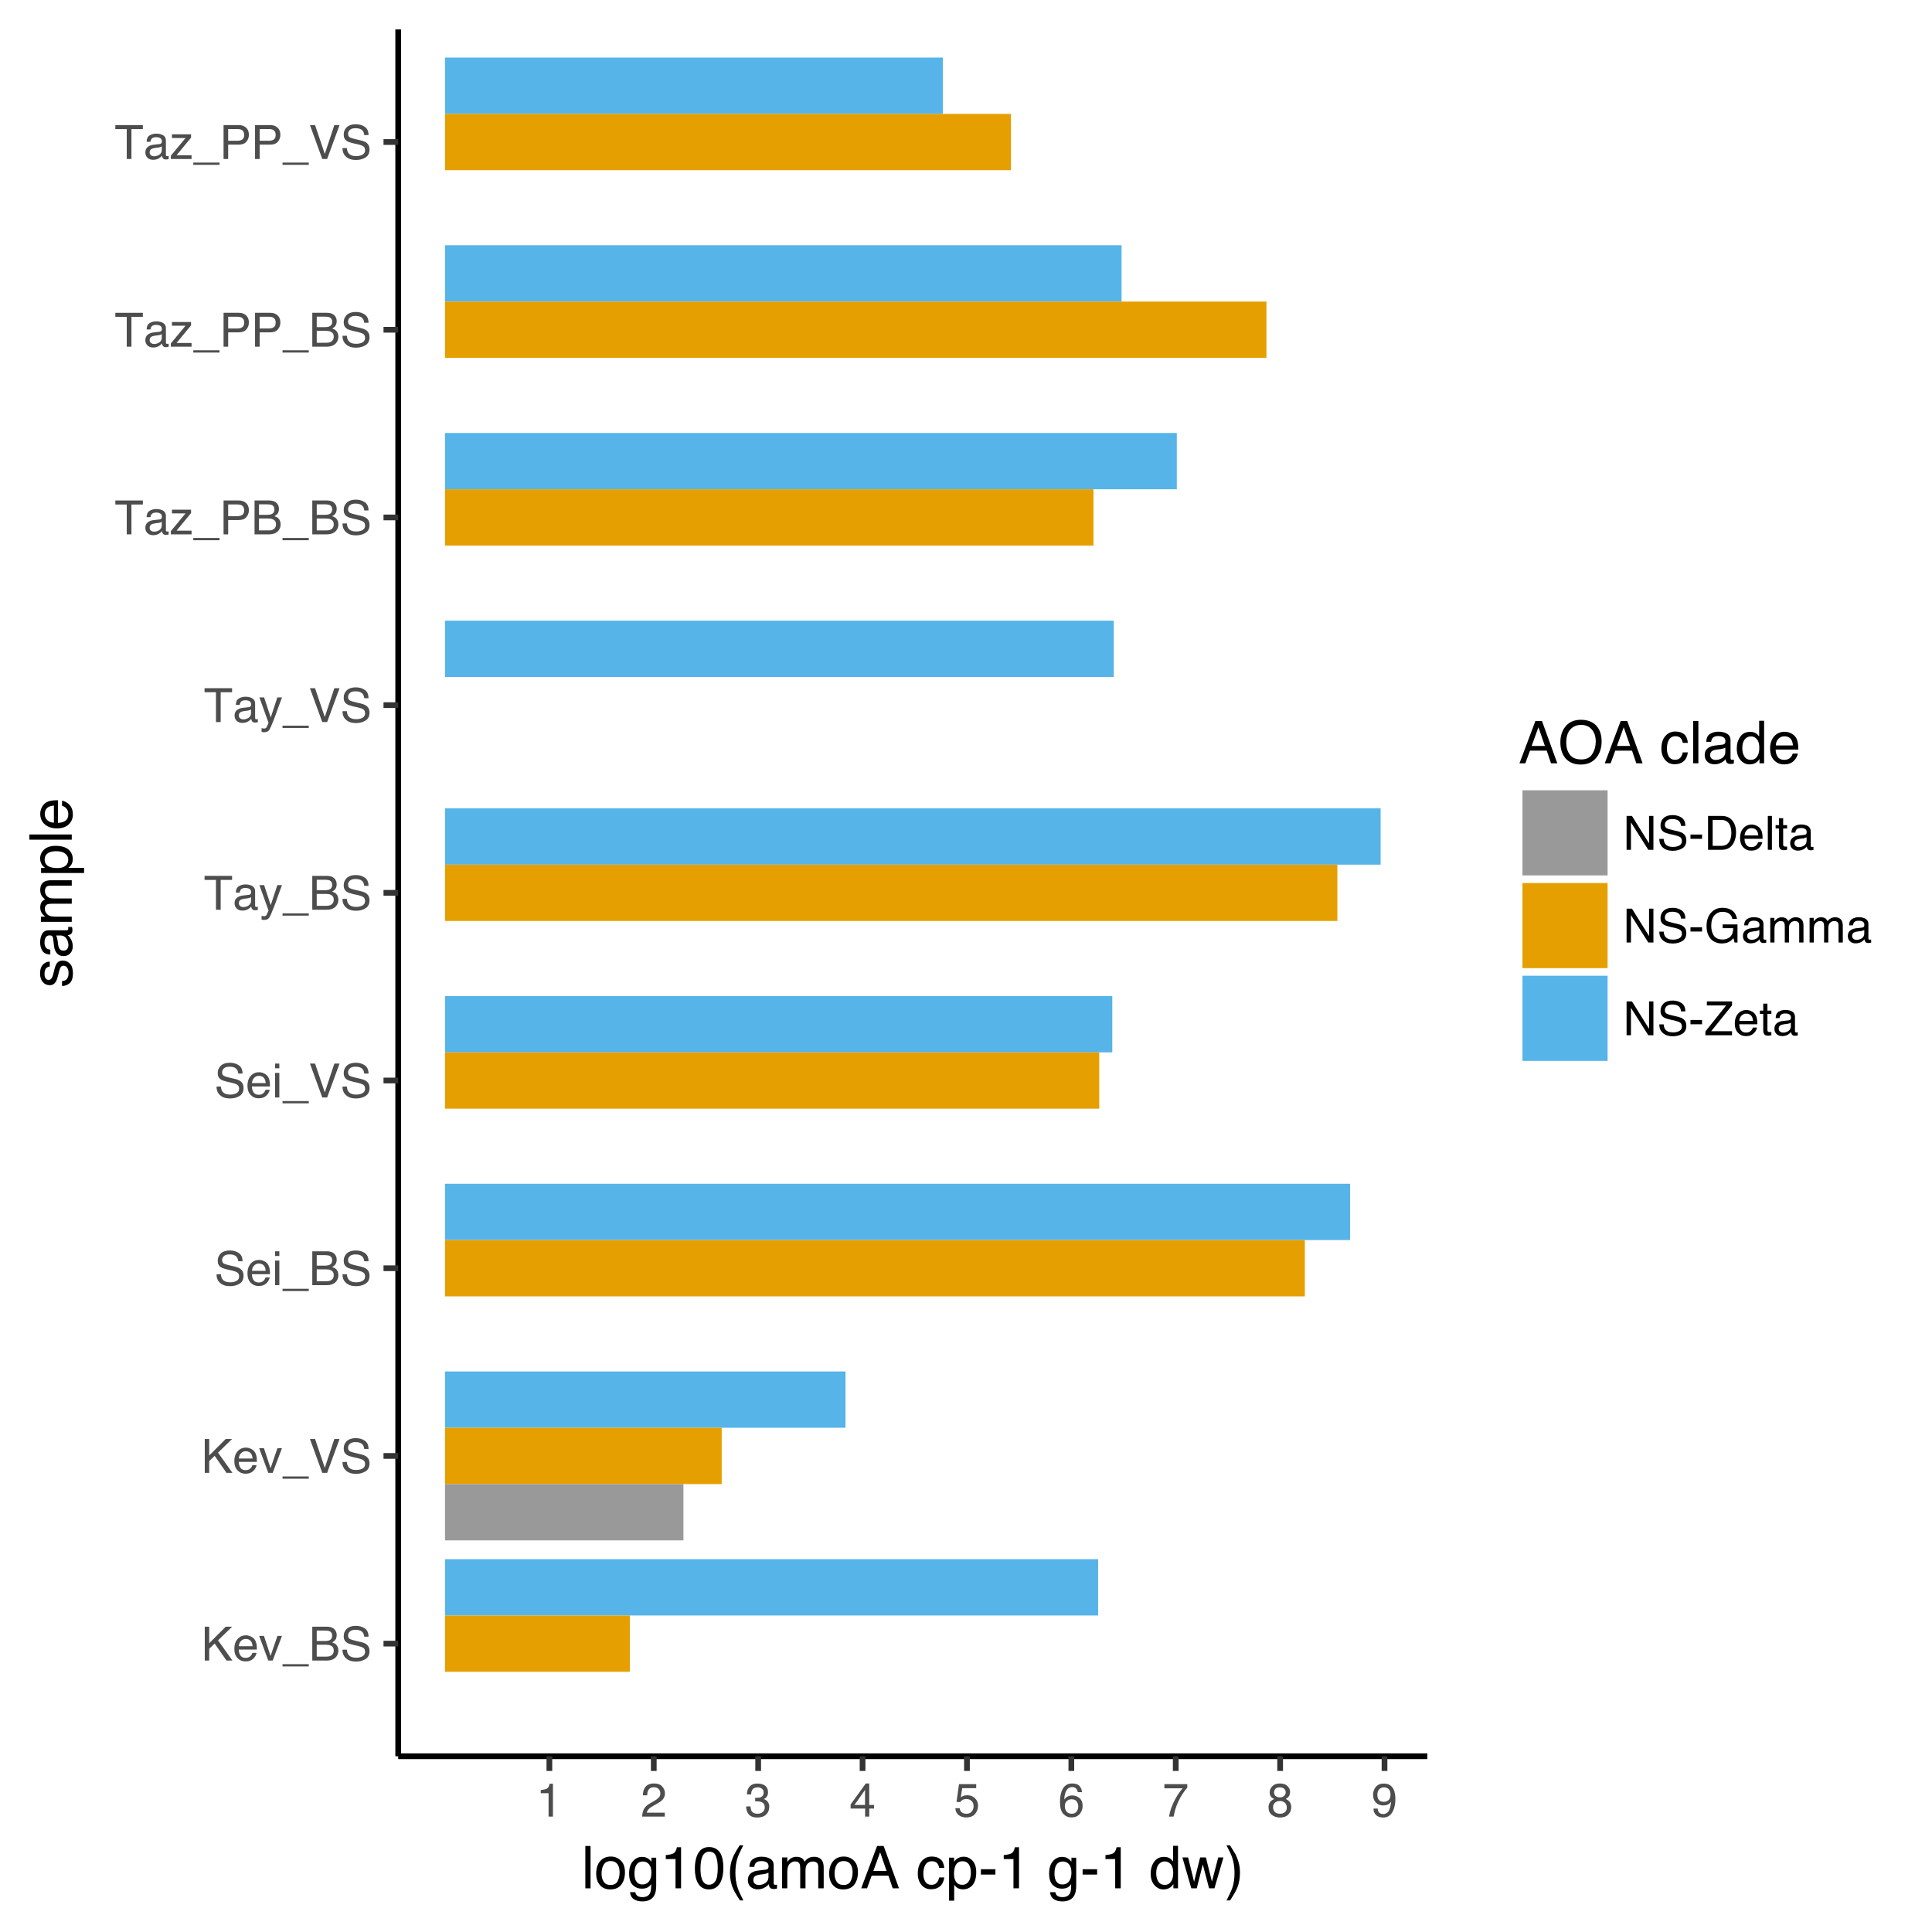 <?xml version="1.0" encoding="UTF-8"?>
<svg xmlns="http://www.w3.org/2000/svg" xmlns:xlink="http://www.w3.org/1999/xlink" width="360pt" height="360pt" viewBox="0 0 360 360" version="1.1">
<defs>
<g>
<symbol overflow="visible" id="glyph0-0">
<path style="stroke:none;" d="M 0.281 0 L 0.281 -6.312 L 5.297 -6.312 L 5.297 0 Z M 4.5 -0.797 L 4.5 -5.516 L 1.078 -5.516 L 1.078 -0.797 Z M 4.5 -0.797 "/>
</symbol>
<symbol overflow="visible" id="glyph0-1">
<path style="stroke:none;" d="M 0.672 -6.312 L 1.5 -6.312 L 1.5 -3.234 L 4.578 -6.312 L 5.766 -6.312 L 3.141 -3.766 L 5.828 0 L 4.719 0 L 2.516 -3.172 L 1.5 -2.203 L 1.5 0 L 0.672 0 Z M 0.672 -6.312 "/>
</symbol>
<symbol overflow="visible" id="glyph0-2">
<path style="stroke:none;" d="M 2.484 -4.703 C 2.805 -4.703 3.117 -4.625 3.422 -4.469 C 3.734 -4.32 3.969 -4.125 4.125 -3.875 C 4.281 -3.645 4.383 -3.375 4.438 -3.062 C 4.488 -2.852 4.516 -2.516 4.516 -2.047 L 1.141 -2.047 C 1.148 -1.586 1.258 -1.211 1.469 -0.922 C 1.676 -0.641 1.992 -0.5 2.422 -0.5 C 2.828 -0.5 3.148 -0.633 3.391 -0.906 C 3.523 -1.062 3.625 -1.238 3.688 -1.438 L 4.453 -1.438 C 4.43 -1.27 4.363 -1.082 4.25 -0.875 C 4.133 -0.664 4.004 -0.5 3.859 -0.375 C 3.629 -0.145 3.344 0.008 3 0.094 C 2.812 0.133 2.598 0.156 2.359 0.156 C 1.785 0.156 1.301 -0.051 0.906 -0.469 C 0.508 -0.883 0.312 -1.469 0.312 -2.219 C 0.312 -2.945 0.508 -3.539 0.906 -4 C 1.312 -4.469 1.836 -4.703 2.484 -4.703 Z M 3.719 -2.672 C 3.688 -3.004 3.613 -3.27 3.5 -3.469 C 3.281 -3.844 2.926 -4.031 2.438 -4.031 C 2.082 -4.031 1.785 -3.898 1.547 -3.641 C 1.305 -3.391 1.176 -3.066 1.156 -2.672 Z M 2.406 -4.719 Z M 2.406 -4.719 "/>
</symbol>
<symbol overflow="visible" id="glyph0-3">
<path style="stroke:none;" d="M 0.938 -4.594 L 2.172 -0.859 L 3.453 -4.594 L 4.297 -4.594 L 2.562 0 L 1.75 0 L 0.047 -4.594 Z M 0.938 -4.594 "/>
</symbol>
<symbol overflow="visible" id="glyph0-4">
<path style="stroke:none;" d="M 0 1.094 L 0 0.672 L 4.891 0.672 L 4.891 1.094 Z M 0 1.094 "/>
</symbol>
<symbol overflow="visible" id="glyph0-5">
<path style="stroke:none;" d="M 3.047 -3.641 C 3.398 -3.641 3.68 -3.691 3.891 -3.797 C 4.203 -3.953 4.359 -4.234 4.359 -4.641 C 4.359 -5.055 4.191 -5.336 3.859 -5.484 C 3.66 -5.555 3.379 -5.594 3.016 -5.594 L 1.484 -5.594 L 1.484 -3.641 Z M 3.328 -0.734 C 3.848 -0.734 4.223 -0.883 4.453 -1.188 C 4.586 -1.375 4.656 -1.602 4.656 -1.875 C 4.656 -2.332 4.453 -2.645 4.047 -2.812 C 3.828 -2.906 3.539 -2.953 3.188 -2.953 L 1.484 -2.953 L 1.484 -0.734 Z M 0.656 -6.312 L 3.359 -6.312 C 4.098 -6.312 4.625 -6.086 4.938 -5.641 C 5.113 -5.379 5.203 -5.082 5.203 -4.75 C 5.203 -4.352 5.094 -4.023 4.875 -3.766 C 4.75 -3.629 4.578 -3.504 4.359 -3.391 C 4.68 -3.273 4.926 -3.141 5.094 -2.984 C 5.375 -2.703 5.516 -2.32 5.516 -1.844 C 5.516 -1.438 5.391 -1.066 5.141 -0.734 C 4.754 -0.242 4.145 0 3.312 0 L 0.656 0 Z M 0.656 -6.312 "/>
</symbol>
<symbol overflow="visible" id="glyph0-6">
<path style="stroke:none;" d="M 1.234 -2.031 C 1.254 -1.676 1.336 -1.383 1.484 -1.156 C 1.766 -0.738 2.266 -0.531 2.984 -0.531 C 3.305 -0.531 3.598 -0.578 3.859 -0.672 C 4.367 -0.848 4.625 -1.164 4.625 -1.625 C 4.625 -1.969 4.516 -2.211 4.297 -2.359 C 4.078 -2.504 3.738 -2.629 3.281 -2.734 L 2.422 -2.922 C 1.859 -3.055 1.461 -3.195 1.234 -3.344 C 0.836 -3.602 0.641 -4 0.641 -4.531 C 0.641 -5.094 0.832 -5.555 1.219 -5.922 C 1.613 -6.285 2.172 -6.469 2.891 -6.469 C 3.555 -6.469 4.117 -6.305 4.578 -5.984 C 5.035 -5.672 5.266 -5.16 5.266 -4.453 L 4.469 -4.453 C 4.426 -4.797 4.332 -5.055 4.188 -5.234 C 3.926 -5.566 3.484 -5.734 2.859 -5.734 C 2.359 -5.734 2 -5.625 1.781 -5.406 C 1.562 -5.195 1.453 -4.953 1.453 -4.672 C 1.453 -4.359 1.578 -4.133 1.828 -4 C 2.004 -3.906 2.391 -3.789 2.984 -3.656 L 3.859 -3.453 C 4.285 -3.348 4.617 -3.211 4.859 -3.047 C 5.254 -2.754 5.453 -2.328 5.453 -1.766 C 5.453 -1.066 5.195 -0.566 4.688 -0.266 C 4.188 0.035 3.598 0.188 2.922 0.188 C 2.141 0.188 1.523 -0.016 1.078 -0.422 C 0.629 -0.816 0.41 -1.352 0.422 -2.031 Z M 2.953 -6.484 Z M 2.953 -6.484 "/>
</symbol>
<symbol overflow="visible" id="glyph0-7">
<path style="stroke:none;" d="M 1.172 -6.312 L 2.984 -0.938 L 4.766 -6.312 L 5.734 -6.312 L 3.422 0 L 2.516 0 L 0.219 -6.312 Z M 1.172 -6.312 "/>
</symbol>
<symbol overflow="visible" id="glyph0-8">
<path style="stroke:none;" d="M 0.562 -4.578 L 1.359 -4.578 L 1.359 0 L 0.562 0 Z M 0.562 -6.312 L 1.359 -6.312 L 1.359 -5.438 L 0.562 -5.438 Z M 0.562 -6.312 "/>
</symbol>
<symbol overflow="visible" id="glyph0-9">
<path style="stroke:none;" d="M 5.266 -6.312 L 5.266 -5.562 L 3.141 -5.562 L 3.141 0 L 2.266 0 L 2.266 -5.562 L 0.141 -5.562 L 0.141 -6.312 Z M 5.266 -6.312 "/>
</symbol>
<symbol overflow="visible" id="glyph0-10">
<path style="stroke:none;" d="M 1.156 -1.219 C 1.156 -1 1.238 -0.82 1.406 -0.688 C 1.57 -0.562 1.766 -0.5 1.984 -0.5 C 2.254 -0.5 2.52 -0.562 2.781 -0.688 C 3.207 -0.895 3.422 -1.238 3.422 -1.719 L 3.422 -2.344 C 3.328 -2.281 3.203 -2.227 3.047 -2.188 C 2.898 -2.145 2.754 -2.117 2.609 -2.109 L 2.141 -2.047 C 1.867 -2.004 1.66 -1.945 1.516 -1.875 C 1.273 -1.738 1.156 -1.52 1.156 -1.219 Z M 3.031 -2.781 C 3.207 -2.812 3.328 -2.891 3.391 -3.016 C 3.422 -3.078 3.438 -3.176 3.438 -3.312 C 3.438 -3.57 3.344 -3.758 3.156 -3.875 C 2.969 -4 2.703 -4.062 2.359 -4.062 C 1.953 -4.062 1.664 -3.953 1.5 -3.734 C 1.406 -3.609 1.344 -3.43 1.312 -3.203 L 0.594 -3.203 C 0.602 -3.766 0.785 -4.156 1.141 -4.375 C 1.492 -4.602 1.906 -4.719 2.375 -4.719 C 2.914 -4.719 3.352 -4.613 3.688 -4.406 C 4.02 -4.195 4.188 -3.875 4.188 -3.438 L 4.188 -0.797 C 4.188 -0.711 4.203 -0.645 4.234 -0.594 C 4.273 -0.551 4.348 -0.531 4.453 -0.531 C 4.484 -0.531 4.52 -0.531 4.562 -0.531 C 4.602 -0.531 4.648 -0.535 4.703 -0.547 L 4.703 0.016 C 4.578 0.055 4.484 0.078 4.422 0.078 C 4.359 0.086 4.273 0.094 4.172 0.094 C 3.898 0.094 3.707 0 3.594 -0.188 C 3.531 -0.281 3.484 -0.422 3.453 -0.609 C 3.297 -0.398 3.07 -0.219 2.781 -0.062 C 2.488 0.082 2.16 0.156 1.797 0.156 C 1.367 0.156 1.02 0.023 0.75 -0.234 C 0.488 -0.492 0.359 -0.816 0.359 -1.203 C 0.359 -1.629 0.488 -1.957 0.75 -2.188 C 1.02 -2.426 1.367 -2.578 1.797 -2.641 Z M 2.391 -4.719 Z M 2.391 -4.719 "/>
</symbol>
<symbol overflow="visible" id="glyph0-11">
<path style="stroke:none;" d="M 3.438 -4.594 L 4.297 -4.594 C 4.18 -4.301 3.938 -3.629 3.562 -2.578 C 3.289 -1.785 3.055 -1.145 2.859 -0.656 C 2.41 0.52 2.094 1.238 1.906 1.5 C 1.727 1.758 1.414 1.891 0.969 1.891 C 0.863 1.891 0.781 1.883 0.719 1.875 C 0.664 1.863 0.594 1.848 0.5 1.828 L 0.5 1.125 C 0.633 1.156 0.734 1.176 0.797 1.188 C 0.859 1.195 0.91 1.203 0.953 1.203 C 1.098 1.203 1.203 1.176 1.266 1.125 C 1.336 1.082 1.395 1.023 1.438 0.953 C 1.457 0.93 1.508 0.812 1.594 0.594 C 1.688 0.383 1.754 0.234 1.797 0.141 L 0.094 -4.594 L 0.969 -4.594 L 2.203 -0.859 Z M 2.188 -4.719 Z M 2.188 -4.719 "/>
</symbol>
<symbol overflow="visible" id="glyph0-12">
<path style="stroke:none;" d="M 0.219 -0.609 L 2.953 -3.906 L 0.422 -3.906 L 0.422 -4.594 L 3.984 -4.594 L 3.984 -3.969 L 1.281 -0.688 L 4.078 -0.688 L 4.078 0 L 0.219 0 Z M 2.219 -4.719 Z M 2.219 -4.719 "/>
</symbol>
<symbol overflow="visible" id="glyph0-13">
<path style="stroke:none;" d="M 0.75 -6.312 L 3.594 -6.312 C 4.156 -6.312 4.609 -6.148 4.953 -5.828 C 5.297 -5.516 5.469 -5.07 5.469 -4.5 C 5.469 -4.008 5.312 -3.582 5 -3.219 C 4.695 -2.852 4.227 -2.672 3.594 -2.672 L 1.609 -2.672 L 1.609 0 L 0.75 0 Z M 4.594 -4.5 C 4.594 -4.957 4.422 -5.27 4.078 -5.438 C 3.891 -5.531 3.633 -5.578 3.312 -5.578 L 1.609 -5.578 L 1.609 -3.391 L 3.312 -3.391 C 3.695 -3.391 4.004 -3.469 4.234 -3.625 C 4.473 -3.789 4.594 -4.082 4.594 -4.5 Z M 4.594 -4.5 "/>
</symbol>
<symbol overflow="visible" id="glyph0-14">
<path style="stroke:none;" d="M 0.844 -4.359 L 0.844 -4.953 C 1.395 -5.004 1.781 -5.094 2 -5.219 C 2.227 -5.344 2.395 -5.645 2.5 -6.125 L 3.109 -6.125 L 3.109 0 L 2.297 0 L 2.297 -4.359 Z M 0.844 -4.359 "/>
</symbol>
<symbol overflow="visible" id="glyph0-15">
<path style="stroke:none;" d="M 0.281 0 C 0.301 -0.531 0.406 -0.988 0.594 -1.375 C 0.789 -1.77 1.164 -2.129 1.719 -2.453 L 2.547 -2.922 C 2.91 -3.141 3.164 -3.328 3.312 -3.484 C 3.551 -3.711 3.672 -3.984 3.672 -4.297 C 3.672 -4.648 3.562 -4.93 3.344 -5.141 C 3.133 -5.359 2.848 -5.469 2.484 -5.469 C 1.961 -5.469 1.598 -5.266 1.391 -4.859 C 1.285 -4.648 1.227 -4.352 1.219 -3.969 L 0.422 -3.969 C 0.43 -4.5 0.531 -4.938 0.719 -5.281 C 1.051 -5.875 1.645 -6.172 2.5 -6.172 C 3.195 -6.172 3.707 -5.977 4.031 -5.594 C 4.363 -5.219 4.531 -4.797 4.531 -4.328 C 4.531 -3.836 4.352 -3.414 4 -3.062 C 3.801 -2.863 3.441 -2.617 2.922 -2.328 L 2.344 -2 C 2.062 -1.844 1.836 -1.695 1.672 -1.562 C 1.391 -1.312 1.211 -1.035 1.141 -0.734 L 4.5 -0.734 L 4.5 0 Z M 0.281 0 "/>
</symbol>
<symbol overflow="visible" id="glyph0-16">
<path style="stroke:none;" d="M 2.281 0.172 C 1.551 0.172 1.02 -0.023 0.688 -0.422 C 0.363 -0.828 0.203 -1.316 0.203 -1.891 L 1.016 -1.891 C 1.047 -1.492 1.117 -1.203 1.234 -1.016 C 1.441 -0.691 1.805 -0.531 2.328 -0.531 C 2.734 -0.531 3.055 -0.641 3.297 -0.859 C 3.547 -1.078 3.672 -1.359 3.672 -1.703 C 3.672 -2.129 3.539 -2.426 3.281 -2.594 C 3.031 -2.758 2.672 -2.844 2.203 -2.844 C 2.148 -2.844 2.098 -2.844 2.047 -2.844 C 1.992 -2.844 1.941 -2.844 1.891 -2.844 L 1.891 -3.516 C 1.973 -3.516 2.039 -3.508 2.094 -3.5 C 2.145 -3.5 2.203 -3.5 2.266 -3.5 C 2.555 -3.5 2.797 -3.547 2.984 -3.641 C 3.305 -3.797 3.469 -4.082 3.469 -4.5 C 3.469 -4.801 3.359 -5.035 3.141 -5.203 C 2.922 -5.367 2.672 -5.453 2.391 -5.453 C 1.867 -5.453 1.508 -5.281 1.312 -4.938 C 1.207 -4.75 1.145 -4.477 1.125 -4.125 L 0.359 -4.125 C 0.359 -4.582 0.453 -4.973 0.641 -5.297 C 0.953 -5.867 1.504 -6.156 2.297 -6.156 C 2.93 -6.156 3.422 -6.016 3.766 -5.734 C 4.109 -5.461 4.281 -5.062 4.281 -4.531 C 4.281 -4.145 4.176 -3.836 3.969 -3.609 C 3.844 -3.461 3.68 -3.348 3.484 -3.266 C 3.805 -3.172 4.055 -3 4.234 -2.75 C 4.422 -2.5 4.516 -2.191 4.516 -1.828 C 4.516 -1.234 4.316 -0.75 3.922 -0.375 C 3.535 -0.008 2.988 0.172 2.281 0.172 Z M 2.281 0.172 "/>
</symbol>
<symbol overflow="visible" id="glyph0-17">
<path style="stroke:none;" d="M 2.906 -2.172 L 2.906 -4.969 L 0.938 -2.172 Z M 2.922 0 L 2.922 -1.5 L 0.219 -1.5 L 0.219 -2.266 L 3.047 -6.172 L 3.688 -6.172 L 3.688 -2.172 L 4.594 -2.172 L 4.594 -1.5 L 3.688 -1.5 L 3.688 0 Z M 2.922 0 "/>
</symbol>
<symbol overflow="visible" id="glyph0-18">
<path style="stroke:none;" d="M 1.094 -1.562 C 1.133 -1.125 1.336 -0.82 1.703 -0.656 C 1.879 -0.57 2.094 -0.531 2.344 -0.531 C 2.801 -0.531 3.141 -0.676 3.359 -0.969 C 3.578 -1.258 3.688 -1.582 3.688 -1.938 C 3.688 -2.363 3.555 -2.691 3.297 -2.922 C 3.035 -3.16 2.719 -3.281 2.344 -3.281 C 2.082 -3.281 1.852 -3.227 1.656 -3.125 C 1.469 -3.02 1.305 -2.879 1.172 -2.703 L 0.5 -2.734 L 0.969 -6.047 L 4.172 -6.047 L 4.172 -5.297 L 1.562 -5.297 L 1.297 -3.594 C 1.43 -3.695 1.566 -3.773 1.703 -3.828 C 1.93 -3.93 2.195 -3.984 2.5 -3.984 C 3.062 -3.984 3.535 -3.801 3.922 -3.438 C 4.316 -3.07 4.516 -2.609 4.516 -2.047 C 4.516 -1.461 4.332 -0.945 3.969 -0.5 C 3.613 -0.062 3.047 0.156 2.266 0.156 C 1.754 0.156 1.305 0.016 0.922 -0.266 C 0.547 -0.547 0.332 -0.977 0.281 -1.562 Z M 1.094 -1.562 "/>
</symbol>
<symbol overflow="visible" id="glyph0-19">
<path style="stroke:none;" d="M 2.578 -6.172 C 3.266 -6.172 3.742 -5.992 4.016 -5.641 C 4.285 -5.285 4.422 -4.922 4.422 -4.547 L 3.656 -4.547 C 3.602 -4.785 3.531 -4.973 3.438 -5.109 C 3.25 -5.367 2.961 -5.5 2.578 -5.5 C 2.148 -5.5 1.805 -5.297 1.547 -4.891 C 1.297 -4.492 1.156 -3.926 1.125 -3.188 C 1.301 -3.445 1.523 -3.641 1.797 -3.766 C 2.047 -3.879 2.32 -3.938 2.625 -3.938 C 3.133 -3.938 3.582 -3.77 3.969 -3.438 C 4.352 -3.113 4.547 -2.625 4.547 -1.969 C 4.547 -1.414 4.363 -0.922 4 -0.484 C 3.633 -0.055 3.117 0.156 2.453 0.156 C 1.867 0.156 1.367 -0.062 0.953 -0.5 C 0.535 -0.938 0.328 -1.672 0.328 -2.703 C 0.328 -3.461 0.422 -4.109 0.609 -4.641 C 0.961 -5.66 1.617 -6.172 2.578 -6.172 Z M 2.516 -0.531 C 2.922 -0.531 3.223 -0.664 3.422 -0.938 C 3.629 -1.207 3.734 -1.531 3.734 -1.906 C 3.734 -2.219 3.641 -2.516 3.453 -2.797 C 3.273 -3.086 2.953 -3.234 2.484 -3.234 C 2.148 -3.234 1.859 -3.125 1.609 -2.906 C 1.359 -2.688 1.234 -2.352 1.234 -1.906 C 1.234 -1.52 1.344 -1.191 1.562 -0.922 C 1.789 -0.66 2.109 -0.531 2.516 -0.531 Z M 2.516 -0.531 "/>
</symbol>
<symbol overflow="visible" id="glyph0-20">
<path style="stroke:none;" d="M 4.594 -6.047 L 4.594 -5.375 C 4.395 -5.176 4.129 -4.836 3.797 -4.359 C 3.473 -3.891 3.188 -3.379 2.938 -2.828 C 2.688 -2.297 2.5 -1.812 2.375 -1.375 C 2.289 -1.082 2.18 -0.625 2.047 0 L 1.203 0 C 1.391 -1.176 1.816 -2.344 2.484 -3.5 C 2.879 -4.188 3.289 -4.773 3.719 -5.266 L 0.328 -5.266 L 0.328 -6.047 Z M 4.594 -6.047 "/>
</symbol>
<symbol overflow="visible" id="glyph0-21">
<path style="stroke:none;" d="M 2.391 -3.578 C 2.734 -3.578 3 -3.672 3.188 -3.859 C 3.383 -4.047 3.484 -4.273 3.484 -4.547 C 3.484 -4.773 3.391 -4.984 3.203 -5.172 C 3.016 -5.359 2.734 -5.453 2.359 -5.453 C 1.992 -5.453 1.727 -5.359 1.562 -5.172 C 1.395 -4.984 1.312 -4.758 1.312 -4.5 C 1.312 -4.207 1.414 -3.977 1.625 -3.812 C 1.844 -3.656 2.098 -3.578 2.391 -3.578 Z M 2.438 -0.531 C 2.801 -0.531 3.098 -0.625 3.328 -0.812 C 3.566 -1.008 3.688 -1.301 3.688 -1.688 C 3.688 -2.082 3.562 -2.383 3.312 -2.594 C 3.07 -2.801 2.766 -2.906 2.391 -2.906 C 2.016 -2.906 1.707 -2.797 1.469 -2.578 C 1.238 -2.367 1.125 -2.078 1.125 -1.703 C 1.125 -1.391 1.227 -1.113 1.438 -0.875 C 1.656 -0.645 1.988 -0.531 2.438 -0.531 Z M 1.344 -3.281 C 1.125 -3.375 0.957 -3.477 0.844 -3.594 C 0.613 -3.82 0.5 -4.125 0.5 -4.5 C 0.5 -4.957 0.664 -5.348 1 -5.672 C 1.332 -6.004 1.801 -6.172 2.406 -6.172 C 3 -6.172 3.461 -6.016 3.797 -5.703 C 4.129 -5.391 4.297 -5.023 4.297 -4.609 C 4.297 -4.223 4.195 -3.914 4 -3.688 C 3.895 -3.551 3.727 -3.414 3.5 -3.281 C 3.758 -3.164 3.961 -3.031 4.109 -2.875 C 4.379 -2.594 4.516 -2.223 4.516 -1.766 C 4.516 -1.223 4.332 -0.766 3.969 -0.391 C 3.602 -0.016 3.086 0.172 2.422 0.172 C 1.828 0.172 1.32 0.008 0.906 -0.312 C 0.488 -0.633 0.281 -1.109 0.281 -1.734 C 0.281 -2.086 0.367 -2.395 0.547 -2.656 C 0.723 -2.926 0.988 -3.133 1.344 -3.281 Z M 1.344 -3.281 "/>
</symbol>
<symbol overflow="visible" id="glyph0-22">
<path style="stroke:none;" d="M 1.172 -1.484 C 1.191 -1.055 1.352 -0.758 1.656 -0.594 C 1.82 -0.508 2 -0.469 2.188 -0.469 C 2.562 -0.469 2.879 -0.617 3.141 -0.922 C 3.398 -1.234 3.582 -1.863 3.688 -2.812 C 3.52 -2.539 3.305 -2.348 3.047 -2.234 C 2.797 -2.129 2.523 -2.078 2.234 -2.078 C 1.641 -2.078 1.172 -2.258 0.828 -2.625 C 0.484 -2.988 0.312 -3.461 0.312 -4.047 C 0.312 -4.609 0.477 -5.098 0.812 -5.516 C 1.156 -5.941 1.66 -6.156 2.328 -6.156 C 3.223 -6.156 3.844 -5.754 4.188 -4.953 C 4.375 -4.504 4.469 -3.945 4.469 -3.281 C 4.469 -2.531 4.352 -1.863 4.125 -1.281 C 3.75 -0.312 3.113 0.172 2.219 0.172 C 1.625 0.172 1.172 0.016 0.859 -0.297 C 0.547 -0.609 0.391 -1.004 0.391 -1.484 Z M 2.344 -2.75 C 2.645 -2.75 2.922 -2.848 3.172 -3.047 C 3.43 -3.254 3.562 -3.609 3.562 -4.109 C 3.562 -4.566 3.445 -4.906 3.219 -5.125 C 2.988 -5.344 2.695 -5.453 2.344 -5.453 C 1.969 -5.453 1.664 -5.32 1.438 -5.062 C 1.219 -4.812 1.109 -4.477 1.109 -4.062 C 1.109 -3.656 1.207 -3.332 1.406 -3.094 C 1.602 -2.863 1.914 -2.75 2.344 -2.75 Z M 2.344 -2.75 "/>
</symbol>
<symbol overflow="visible" id="glyph0-23">
<path style="stroke:none;" d="M 0.672 -6.312 L 1.672 -6.312 L 4.859 -1.203 L 4.859 -6.312 L 5.672 -6.312 L 5.672 0 L 4.719 0 L 1.484 -5.109 L 1.484 0 L 0.672 0 Z M 3.125 -6.312 Z M 3.125 -6.312 "/>
</symbol>
<symbol overflow="visible" id="glyph0-24">
<path style="stroke:none;" d="M 0.359 -2.844 L 2.516 -2.844 L 2.516 -2.047 L 0.359 -2.047 Z M 0.359 -2.844 "/>
</symbol>
<symbol overflow="visible" id="glyph0-25">
<path style="stroke:none;" d="M 3.094 -0.734 C 3.383 -0.734 3.625 -0.766 3.812 -0.828 C 4.133 -0.93 4.406 -1.145 4.625 -1.469 C 4.789 -1.719 4.91 -2.039 4.984 -2.438 C 5.023 -2.676 5.047 -2.898 5.047 -3.109 C 5.047 -3.891 4.891 -4.492 4.578 -4.922 C 4.273 -5.359 3.773 -5.578 3.078 -5.578 L 1.562 -5.578 L 1.562 -0.734 Z M 0.703 -6.312 L 3.266 -6.312 C 4.129 -6.312 4.801 -6.004 5.281 -5.391 C 5.707 -4.828 5.922 -4.113 5.922 -3.25 C 5.922 -2.582 5.797 -1.977 5.547 -1.438 C 5.098 -0.477 4.332 0 3.25 0 L 0.703 0 Z M 0.703 -6.312 "/>
</symbol>
<symbol overflow="visible" id="glyph0-26">
<path style="stroke:none;" d="M 0.594 -6.312 L 1.359 -6.312 L 1.359 0 L 0.594 0 Z M 0.594 -6.312 "/>
</symbol>
<symbol overflow="visible" id="glyph0-27">
<path style="stroke:none;" d="M 0.719 -5.891 L 1.5 -5.891 L 1.5 -4.594 L 2.234 -4.594 L 2.234 -3.969 L 1.5 -3.969 L 1.5 -0.969 C 1.5 -0.801 1.555 -0.691 1.672 -0.641 C 1.723 -0.609 1.82 -0.594 1.969 -0.594 C 2 -0.594 2.035 -0.594 2.078 -0.594 C 2.129 -0.594 2.18 -0.598 2.234 -0.609 L 2.234 0 C 2.148 0.02 2.055 0.035 1.953 0.047 C 1.859 0.066 1.758 0.078 1.656 0.078 C 1.289 0.078 1.039 -0.016 0.906 -0.203 C 0.781 -0.391 0.719 -0.629 0.719 -0.922 L 0.719 -3.969 L 0.094 -3.969 L 0.094 -4.594 L 0.719 -4.594 Z M 0.719 -5.891 "/>
</symbol>
<symbol overflow="visible" id="glyph0-28">
<path style="stroke:none;" d="M 3.391 -6.469 C 3.984 -6.469 4.5 -6.352 4.938 -6.125 C 5.562 -5.801 5.945 -5.227 6.094 -4.406 L 5.234 -4.406 C 5.129 -4.863 4.914 -5.195 4.594 -5.406 C 4.27 -5.613 3.863 -5.719 3.375 -5.719 C 2.789 -5.719 2.297 -5.5 1.891 -5.062 C 1.492 -4.625 1.297 -3.973 1.297 -3.109 C 1.297 -2.359 1.461 -1.742 1.797 -1.266 C 2.129 -0.797 2.664 -0.562 3.406 -0.562 C 3.977 -0.562 4.445 -0.727 4.812 -1.062 C 5.188 -1.395 5.379 -1.93 5.391 -2.672 L 3.422 -2.672 L 3.422 -3.375 L 6.188 -3.375 L 6.188 0 L 5.641 0 L 5.438 -0.812 C 5.145 -0.488 4.891 -0.27 4.672 -0.156 C 4.297 0.062 3.816 0.172 3.234 0.172 C 2.484 0.172 1.844 -0.07 1.312 -0.562 C 0.719 -1.164 0.422 -2 0.422 -3.062 C 0.422 -4.113 0.707 -4.953 1.281 -5.578 C 1.82 -6.172 2.523 -6.469 3.391 -6.469 Z M 3.25 -6.484 Z M 3.25 -6.484 "/>
</symbol>
<symbol overflow="visible" id="glyph0-29">
<path style="stroke:none;" d="M 0.562 -4.594 L 1.328 -4.594 L 1.328 -3.953 C 1.516 -4.172 1.68 -4.332 1.828 -4.438 C 2.086 -4.613 2.379 -4.703 2.703 -4.703 C 3.066 -4.703 3.359 -4.613 3.578 -4.438 C 3.703 -4.332 3.816 -4.18 3.922 -3.984 C 4.098 -4.223 4.301 -4.398 4.531 -4.516 C 4.758 -4.641 5.02 -4.703 5.312 -4.703 C 5.926 -4.703 6.348 -4.477 6.578 -4.031 C 6.691 -3.789 6.75 -3.469 6.75 -3.062 L 6.75 0 L 5.953 0 L 5.953 -3.203 C 5.953 -3.504 5.875 -3.711 5.719 -3.828 C 5.57 -3.941 5.383 -4 5.156 -4 C 4.852 -4 4.594 -3.895 4.375 -3.688 C 4.156 -3.488 4.047 -3.148 4.047 -2.672 L 4.047 0 L 3.266 0 L 3.266 -3 C 3.266 -3.312 3.227 -3.539 3.156 -3.688 C 3.039 -3.895 2.82 -4 2.5 -4 C 2.207 -4 1.941 -3.883 1.703 -3.656 C 1.461 -3.438 1.344 -3.031 1.344 -2.438 L 1.344 0 L 0.562 0 Z M 0.562 -4.594 "/>
</symbol>
<symbol overflow="visible" id="glyph0-30">
<path style="stroke:none;" d="M 0.203 -0.703 L 4.078 -5.562 L 0.484 -5.562 L 0.484 -6.312 L 5.172 -6.312 L 5.172 -5.578 L 1.281 -0.75 L 5.172 -0.75 L 5.172 0 L 0.203 0 Z M 2.828 -6.312 Z M 2.828 -6.312 "/>
</symbol>
<symbol overflow="visible" id="glyph1-0">
<path style="stroke:none;" d="M 0.359 0 L 0.359 -7.891 L 6.625 -7.891 L 6.625 0 Z M 5.625 -0.984 L 5.625 -6.906 L 1.344 -6.906 L 1.344 -0.984 Z M 5.625 -0.984 "/>
</symbol>
<symbol overflow="visible" id="glyph1-1">
<path style="stroke:none;" d="M 0.734 -7.891 L 1.703 -7.891 L 1.703 0 L 0.734 0 Z M 0.734 -7.891 "/>
</symbol>
<symbol overflow="visible" id="glyph1-2">
<path style="stroke:none;" d="M 2.984 -0.625 C 3.629 -0.625 4.07 -0.863 4.312 -1.344 C 4.551 -1.832 4.672 -2.375 4.672 -2.969 C 4.672 -3.508 4.582 -3.945 4.406 -4.281 C 4.133 -4.812 3.664 -5.078 3 -5.078 C 2.406 -5.078 1.973 -4.848 1.703 -4.391 C 1.441 -3.941 1.312 -3.398 1.312 -2.766 C 1.312 -2.148 1.441 -1.641 1.703 -1.234 C 1.973 -0.828 2.398 -0.625 2.984 -0.625 Z M 3.031 -5.922 C 3.77 -5.922 4.395 -5.672 4.906 -5.172 C 5.414 -4.68 5.672 -3.957 5.672 -3 C 5.672 -2.07 5.445 -1.305 5 -0.703 C 4.551 -0.098 3.852 0.203 2.906 0.203 C 2.113 0.203 1.484 -0.062 1.016 -0.594 C 0.547 -1.125 0.312 -1.844 0.312 -2.75 C 0.312 -3.719 0.555 -4.488 1.047 -5.062 C 1.535 -5.633 2.195 -5.922 3.031 -5.922 Z M 3 -5.891 Z M 3 -5.891 "/>
</symbol>
<symbol overflow="visible" id="glyph1-3">
<path style="stroke:none;" d="M 2.734 -5.859 C 3.191 -5.859 3.586 -5.742 3.922 -5.516 C 4.098 -5.391 4.285 -5.207 4.484 -4.969 L 4.484 -5.703 L 5.375 -5.703 L 5.375 -0.469 C 5.375 0.258 5.266 0.836 5.047 1.266 C 4.648 2.047 3.895 2.438 2.781 2.438 C 2.156 2.438 1.629 2.297 1.203 2.016 C 0.785 1.734 0.551 1.301 0.5 0.719 L 1.484 0.719 C 1.535 0.969 1.629 1.164 1.766 1.312 C 1.984 1.531 2.328 1.641 2.797 1.641 C 3.535 1.641 4.02 1.375 4.25 0.844 C 4.383 0.539 4.445 -0.004 4.438 -0.797 C 4.25 -0.504 4.016 -0.285 3.734 -0.141 C 3.461 -0.004 3.109 0.062 2.672 0.062 C 2.047 0.062 1.5 -0.156 1.031 -0.594 C 0.562 -1.031 0.328 -1.758 0.328 -2.781 C 0.328 -3.75 0.562 -4.504 1.031 -5.047 C 1.5 -5.586 2.066 -5.859 2.734 -5.859 Z M 4.484 -2.906 C 4.484 -3.613 4.332 -4.141 4.031 -4.484 C 3.738 -4.828 3.367 -5 2.922 -5 C 2.234 -5 1.766 -4.68 1.516 -4.047 C 1.391 -3.703 1.328 -3.254 1.328 -2.703 C 1.328 -2.055 1.457 -1.562 1.719 -1.219 C 1.977 -0.883 2.332 -0.719 2.781 -0.719 C 3.469 -0.719 3.957 -1.031 4.25 -1.656 C 4.406 -2.008 4.484 -2.426 4.484 -2.906 Z M 2.859 -5.891 Z M 2.859 -5.891 "/>
</symbol>
<symbol overflow="visible" id="glyph1-4">
<path style="stroke:none;" d="M 1.047 -5.453 L 1.047 -6.188 C 1.742 -6.258 2.227 -6.375 2.5 -6.531 C 2.781 -6.688 2.988 -7.062 3.125 -7.656 L 3.891 -7.656 L 3.891 0 L 2.859 0 L 2.859 -5.453 Z M 1.047 -5.453 "/>
</symbol>
<symbol overflow="visible" id="glyph1-5">
<path style="stroke:none;" d="M 2.969 -7.688 C 3.969 -7.688 4.691 -7.281 5.141 -6.469 C 5.484 -5.832 5.656 -4.961 5.656 -3.859 C 5.656 -2.805 5.5 -1.941 5.188 -1.266 C 4.727 -0.285 3.988 0.203 2.969 0.203 C 2.039 0.203 1.352 -0.195 0.906 -1 C 0.531 -1.664 0.344 -2.562 0.344 -3.688 C 0.344 -4.562 0.457 -5.312 0.688 -5.938 C 1.102 -7.102 1.863 -7.688 2.969 -7.688 Z M 2.969 -0.672 C 3.469 -0.672 3.863 -0.891 4.156 -1.328 C 4.457 -1.773 4.609 -2.602 4.609 -3.812 C 4.609 -4.688 4.5 -5.406 4.281 -5.969 C 4.07 -6.539 3.656 -6.828 3.031 -6.828 C 2.469 -6.828 2.051 -6.555 1.781 -6.016 C 1.52 -5.484 1.391 -4.695 1.391 -3.656 C 1.391 -2.863 1.473 -2.234 1.641 -1.766 C 1.898 -1.035 2.344 -0.672 2.969 -0.672 Z M 2.969 -0.672 "/>
</symbol>
<symbol overflow="visible" id="glyph1-6">
<path style="stroke:none;" d="M 3.25 -8.016 C 2.688 -6.922 2.32 -6.117 2.156 -5.609 C 1.906 -4.828 1.781 -3.922 1.781 -2.891 C 1.781 -1.848 1.926 -0.898 2.219 -0.047 C 2.395 0.484 2.742 1.25 3.266 2.25 L 2.625 2.25 C 2.102 1.426 1.781 0.898 1.656 0.672 C 1.531 0.453 1.391 0.148 1.234 -0.234 C 1.035 -0.766 0.898 -1.332 0.828 -1.938 C 0.785 -2.25 0.766 -2.547 0.766 -2.828 C 0.766 -3.891 0.93 -4.832 1.266 -5.656 C 1.473 -6.188 1.91 -6.973 2.578 -8.016 Z M 3.25 -8.016 "/>
</symbol>
<symbol overflow="visible" id="glyph1-7">
<path style="stroke:none;" d="M 1.453 -1.531 C 1.453 -1.25 1.551 -1.023 1.75 -0.859 C 1.957 -0.703 2.203 -0.625 2.484 -0.625 C 2.816 -0.625 3.145 -0.703 3.469 -0.859 C 4.008 -1.117 4.281 -1.551 4.281 -2.156 L 4.281 -2.922 C 4.156 -2.848 4 -2.785 3.812 -2.734 C 3.633 -2.691 3.453 -2.656 3.266 -2.625 L 2.688 -2.562 C 2.332 -2.508 2.066 -2.438 1.891 -2.344 C 1.598 -2.164 1.453 -1.895 1.453 -1.531 Z M 3.797 -3.484 C 4.016 -3.516 4.16 -3.609 4.234 -3.766 C 4.273 -3.848 4.297 -3.973 4.297 -4.141 C 4.297 -4.461 4.176 -4.695 3.938 -4.844 C 3.707 -5 3.375 -5.078 2.938 -5.078 C 2.438 -5.078 2.082 -4.941 1.875 -4.672 C 1.75 -4.516 1.672 -4.289 1.641 -4 L 0.734 -4 C 0.754 -4.707 0.984 -5.195 1.422 -5.469 C 1.867 -5.75 2.383 -5.891 2.969 -5.891 C 3.645 -5.891 4.191 -5.758 4.609 -5.5 C 5.035 -5.25 5.25 -4.848 5.25 -4.297 L 5.25 -0.984 C 5.25 -0.891 5.266 -0.812 5.297 -0.75 C 5.336 -0.688 5.426 -0.656 5.562 -0.656 C 5.602 -0.656 5.648 -0.656 5.703 -0.656 C 5.766 -0.664 5.82 -0.676 5.875 -0.688 L 5.875 0.031 C 5.727 0.07 5.613 0.098 5.531 0.109 C 5.457 0.117 5.352 0.125 5.219 0.125 C 4.883 0.125 4.641 0.004 4.484 -0.234 C 4.41 -0.359 4.359 -0.535 4.328 -0.766 C 4.129 -0.504 3.844 -0.281 3.469 -0.094 C 3.102 0.094 2.695 0.188 2.25 0.188 C 1.719 0.188 1.281 0.023 0.938 -0.297 C 0.602 -0.617 0.438 -1.023 0.438 -1.516 C 0.438 -2.047 0.602 -2.457 0.938 -2.75 C 1.27 -3.039 1.707 -3.223 2.25 -3.297 Z M 2.984 -5.891 Z M 2.984 -5.891 "/>
</symbol>
<symbol overflow="visible" id="glyph1-8">
<path style="stroke:none;" d="M 0.703 -5.75 L 1.672 -5.75 L 1.672 -4.938 C 1.898 -5.219 2.102 -5.422 2.281 -5.547 C 2.602 -5.766 2.969 -5.875 3.375 -5.875 C 3.832 -5.875 4.203 -5.766 4.484 -5.547 C 4.641 -5.41 4.781 -5.219 4.906 -4.969 C 5.125 -5.281 5.379 -5.508 5.672 -5.656 C 5.961 -5.801 6.285 -5.875 6.641 -5.875 C 7.41 -5.875 7.938 -5.598 8.219 -5.047 C 8.375 -4.742 8.453 -4.336 8.453 -3.828 L 8.453 0 L 7.438 0 L 7.438 -4 C 7.438 -4.383 7.344 -4.645 7.156 -4.781 C 6.969 -4.926 6.734 -5 6.453 -5 C 6.078 -5 5.75 -4.867 5.469 -4.609 C 5.195 -4.359 5.062 -3.938 5.062 -3.344 L 5.062 0 L 4.078 0 L 4.078 -3.75 C 4.078 -4.145 4.031 -4.43 3.938 -4.609 C 3.789 -4.879 3.52 -5.016 3.125 -5.016 C 2.758 -5.016 2.426 -4.867 2.125 -4.578 C 1.82 -4.297 1.672 -3.785 1.672 -3.047 L 1.672 0 L 0.703 0 Z M 0.703 -5.75 "/>
</symbol>
<symbol overflow="visible" id="glyph1-9">
<path style="stroke:none;" d="M 4.891 -3.234 L 3.688 -6.719 L 2.422 -3.234 Z M 3.125 -7.891 L 4.344 -7.891 L 7.203 0 L 6.031 0 L 5.234 -2.359 L 2.109 -2.359 L 1.25 0 L 0.156 0 Z M 3.688 -7.891 Z M 3.688 -7.891 "/>
</symbol>
<symbol overflow="visible" id="glyph1-10">
<path style="stroke:none;" d=""/>
</symbol>
<symbol overflow="visible" id="glyph1-11">
<path style="stroke:none;" d="M 2.922 -5.922 C 3.578 -5.922 4.109 -5.758 4.516 -5.438 C 4.922 -5.125 5.164 -4.582 5.25 -3.812 L 4.297 -3.812 C 4.242 -4.164 4.113 -4.457 3.906 -4.688 C 3.707 -4.926 3.379 -5.047 2.922 -5.047 C 2.305 -5.047 1.867 -4.75 1.609 -4.156 C 1.43 -3.758 1.344 -3.273 1.344 -2.703 C 1.344 -2.129 1.461 -1.645 1.703 -1.25 C 1.953 -0.852 2.336 -0.656 2.859 -0.656 C 3.266 -0.656 3.582 -0.773 3.812 -1.016 C 4.051 -1.266 4.211 -1.602 4.297 -2.031 L 5.25 -2.031 C 5.133 -1.27 4.863 -0.711 4.438 -0.359 C 4.008 -0.004 3.457 0.172 2.781 0.172 C 2.031 0.172 1.43 -0.102 0.984 -0.656 C 0.535 -1.207 0.312 -1.895 0.312 -2.719 C 0.312 -3.727 0.555 -4.516 1.047 -5.078 C 1.535 -5.641 2.16 -5.922 2.922 -5.922 Z M 2.781 -5.891 Z M 2.781 -5.891 "/>
</symbol>
<symbol overflow="visible" id="glyph1-12">
<path style="stroke:none;" d="M 3.141 -0.656 C 3.586 -0.656 3.957 -0.844 4.25 -1.219 C 4.551 -1.594 4.703 -2.156 4.703 -2.906 C 4.703 -3.363 4.641 -3.758 4.516 -4.094 C 4.266 -4.727 3.805 -5.047 3.141 -5.047 C 2.461 -5.047 2.004 -4.711 1.766 -4.047 C 1.629 -3.68 1.562 -3.223 1.562 -2.672 C 1.562 -2.234 1.629 -1.859 1.766 -1.547 C 2.016 -0.953 2.473 -0.656 3.141 -0.656 Z M 0.641 -5.719 L 1.578 -5.719 L 1.578 -4.969 C 1.766 -5.227 1.973 -5.426 2.203 -5.562 C 2.535 -5.781 2.922 -5.891 3.359 -5.891 C 4.004 -5.891 4.555 -5.641 5.016 -5.141 C 5.473 -4.641 5.703 -3.926 5.703 -3 C 5.703 -1.75 5.375 -0.852 4.719 -0.312 C 4.301 0.02 3.816 0.188 3.266 0.188 C 2.828 0.188 2.461 0.094 2.172 -0.094 C 2.004 -0.195 1.812 -0.379 1.594 -0.641 L 1.594 2.297 L 0.641 2.297 Z M 0.641 -5.719 "/>
</symbol>
<symbol overflow="visible" id="glyph1-13">
<path style="stroke:none;" d="M 0.453 -3.562 L 3.156 -3.562 L 3.156 -2.562 L 0.453 -2.562 Z M 0.453 -3.562 "/>
</symbol>
<symbol overflow="visible" id="glyph1-14">
<path style="stroke:none;" d="M 1.328 -2.812 C 1.328 -2.195 1.457 -1.68 1.719 -1.266 C 1.977 -0.848 2.395 -0.641 2.969 -0.641 C 3.414 -0.641 3.781 -0.832 4.062 -1.219 C 4.352 -1.602 4.5 -2.156 4.5 -2.875 C 4.5 -3.602 4.348 -4.141 4.047 -4.484 C 3.754 -4.836 3.391 -5.016 2.953 -5.016 C 2.473 -5.016 2.082 -4.828 1.781 -4.453 C 1.477 -4.078 1.328 -3.531 1.328 -2.812 Z M 2.781 -5.859 C 3.219 -5.859 3.586 -5.766 3.891 -5.578 C 4.055 -5.473 4.25 -5.285 4.469 -5.016 L 4.469 -7.922 L 5.391 -7.922 L 5.391 0 L 4.531 0 L 4.531 -0.797 C 4.301 -0.441 4.031 -0.188 3.719 -0.031 C 3.414 0.125 3.066 0.203 2.672 0.203 C 2.023 0.203 1.469 -0.062 1 -0.594 C 0.531 -1.133 0.297 -1.852 0.297 -2.75 C 0.297 -3.594 0.508 -4.32 0.938 -4.938 C 1.363 -5.551 1.977 -5.859 2.781 -5.859 Z M 2.781 -5.859 "/>
</symbol>
<symbol overflow="visible" id="glyph1-15">
<path style="stroke:none;" d="M 1.156 -5.75 L 2.266 -1.219 L 3.391 -5.75 L 4.469 -5.75 L 5.594 -1.25 L 6.766 -5.75 L 7.734 -5.75 L 6.062 0 L 5.062 0 L 3.891 -4.453 L 2.766 0 L 1.75 0 L 0.094 -5.75 Z M 1.156 -5.75 "/>
</symbol>
<symbol overflow="visible" id="glyph1-16">
<path style="stroke:none;" d="M 0.375 2.25 C 0.945 1.133 1.316 0.32 1.484 -0.188 C 1.734 -0.957 1.859 -1.859 1.859 -2.891 C 1.859 -3.922 1.711 -4.867 1.422 -5.734 C 1.242 -6.266 0.891 -7.023 0.359 -8.016 L 1.016 -8.016 C 1.566 -7.141 1.898 -6.598 2.016 -6.391 C 2.129 -6.18 2.254 -5.895 2.391 -5.531 C 2.566 -5.082 2.691 -4.641 2.766 -4.203 C 2.836 -3.773 2.875 -3.359 2.875 -2.953 C 2.875 -1.891 2.707 -0.941 2.375 -0.109 C 2.156 0.422 1.711 1.207 1.047 2.25 Z M 0.375 2.25 "/>
</symbol>
<symbol overflow="visible" id="glyph1-17">
<path style="stroke:none;" d="M 4.25 -8.109 C 5.633 -8.109 6.664 -7.66 7.344 -6.766 C 7.863 -6.066 8.125 -5.172 8.125 -4.078 C 8.125 -2.898 7.82 -1.922 7.219 -1.141 C 6.52 -0.223 5.52 0.234 4.219 0.234 C 3.008 0.234 2.055 -0.164 1.359 -0.969 C 0.742 -1.738 0.438 -2.719 0.438 -3.906 C 0.438 -4.969 0.695 -5.879 1.219 -6.641 C 1.906 -7.617 2.914 -8.109 4.25 -8.109 Z M 4.344 -0.719 C 5.289 -0.719 5.973 -1.055 6.391 -1.734 C 6.816 -2.41 7.031 -3.188 7.031 -4.062 C 7.031 -4.988 6.785 -5.734 6.297 -6.297 C 5.805 -6.867 5.145 -7.156 4.312 -7.156 C 3.488 -7.156 2.816 -6.875 2.297 -6.312 C 1.785 -5.75 1.531 -4.922 1.531 -3.828 C 1.531 -2.961 1.75 -2.227 2.188 -1.625 C 2.633 -1.02 3.352 -0.719 4.344 -0.719 Z M 4.281 -8.109 Z M 4.281 -8.109 "/>
</symbol>
<symbol overflow="visible" id="glyph1-18">
<path style="stroke:none;" d="M 3.109 -5.875 C 3.516 -5.875 3.906 -5.781 4.281 -5.594 C 4.664 -5.406 4.961 -5.156 5.172 -4.844 C 5.359 -4.562 5.484 -4.223 5.547 -3.828 C 5.609 -3.566 5.641 -3.145 5.641 -2.562 L 1.422 -2.562 C 1.441 -1.977 1.578 -1.508 1.828 -1.156 C 2.086 -0.812 2.488 -0.641 3.031 -0.641 C 3.539 -0.641 3.945 -0.805 4.25 -1.141 C 4.414 -1.328 4.535 -1.551 4.609 -1.812 L 5.562 -1.812 C 5.531 -1.594 5.441 -1.352 5.297 -1.094 C 5.16 -0.832 5.004 -0.625 4.828 -0.469 C 4.535 -0.176 4.176 0.02 3.75 0.125 C 3.508 0.176 3.242 0.203 2.953 0.203 C 2.234 0.203 1.625 -0.055 1.125 -0.578 C 0.633 -1.098 0.391 -1.828 0.391 -2.766 C 0.391 -3.691 0.641 -4.441 1.141 -5.016 C 1.641 -5.586 2.297 -5.875 3.109 -5.875 Z M 4.641 -3.328 C 4.609 -3.754 4.52 -4.094 4.375 -4.344 C 4.102 -4.801 3.66 -5.031 3.047 -5.031 C 2.598 -5.031 2.223 -4.867 1.922 -4.547 C 1.629 -4.234 1.473 -3.828 1.453 -3.328 Z M 3.016 -5.891 Z M 3.016 -5.891 "/>
</symbol>
<symbol overflow="visible" id="glyph2-0">
<path style="stroke:none;" d="M 0 -0.359 L -7.891 -0.359 L -7.891 -6.625 L 0 -6.625 Z M -0.984 -5.625 L -6.906 -5.625 L -6.906 -1.344 L -0.984 -1.344 Z M -0.984 -5.625 "/>
</symbol>
<symbol overflow="visible" id="glyph2-1">
<path style="stroke:none;" d="M -1.812 -1.281 C -1.488 -1.312 -1.238 -1.395 -1.062 -1.531 C -0.75 -1.77 -0.594 -2.191 -0.594 -2.797 C -0.594 -3.148 -0.672 -3.461 -0.828 -3.734 C -0.984 -4.004 -1.223 -4.141 -1.547 -4.141 C -1.797 -4.141 -1.984 -4.031 -2.109 -3.812 C -2.191 -3.676 -2.285 -3.398 -2.391 -2.984 L -2.578 -2.219 C -2.703 -1.727 -2.836 -1.367 -2.984 -1.141 C -3.254 -0.723 -3.617 -0.516 -4.078 -0.516 C -4.617 -0.516 -5.055 -0.707 -5.391 -1.094 C -5.734 -1.488 -5.906 -2.02 -5.906 -2.688 C -5.906 -3.551 -5.648 -4.176 -5.141 -4.562 C -4.816 -4.801 -4.469 -4.914 -4.094 -4.906 L -4.094 -4 C -4.312 -3.977 -4.508 -3.898 -4.688 -3.766 C -4.945 -3.547 -5.078 -3.16 -5.078 -2.609 C -5.078 -2.242 -5.004 -1.969 -4.859 -1.781 C -4.723 -1.594 -4.539 -1.5 -4.312 -1.5 C -4.062 -1.5 -3.863 -1.625 -3.719 -1.875 C -3.625 -2.008 -3.539 -2.219 -3.469 -2.5 L -3.312 -3.141 C -3.145 -3.836 -2.984 -4.301 -2.828 -4.531 C -2.578 -4.914 -2.191 -5.109 -1.672 -5.109 C -1.148 -5.109 -0.703 -4.91 -0.328 -4.516 C 0.035 -4.129 0.219 -3.539 0.219 -2.75 C 0.219 -1.895 0.023 -1.285 -0.359 -0.922 C -0.754 -0.566 -1.238 -0.379 -1.812 -0.359 Z M -5.891 -2.719 Z M -5.891 -2.719 "/>
</symbol>
<symbol overflow="visible" id="glyph2-2">
<path style="stroke:none;" d="M -1.531 -1.453 C -1.25 -1.453 -1.023 -1.551 -0.859 -1.75 C -0.703 -1.957 -0.625 -2.203 -0.625 -2.484 C -0.625 -2.816 -0.703 -3.145 -0.859 -3.469 C -1.117 -4.008 -1.551 -4.281 -2.156 -4.281 L -2.922 -4.281 C -2.848 -4.156 -2.785 -4 -2.734 -3.812 C -2.691 -3.633 -2.656 -3.453 -2.625 -3.266 L -2.562 -2.688 C -2.508 -2.332 -2.438 -2.066 -2.344 -1.891 C -2.164 -1.598 -1.895 -1.453 -1.531 -1.453 Z M -3.484 -3.797 C -3.516 -4.016 -3.609 -4.16 -3.766 -4.234 C -3.848 -4.273 -3.973 -4.297 -4.141 -4.297 C -4.461 -4.297 -4.695 -4.176 -4.844 -3.938 C -5 -3.707 -5.078 -3.375 -5.078 -2.938 C -5.078 -2.438 -4.941 -2.082 -4.672 -1.875 C -4.516 -1.75 -4.289 -1.672 -4 -1.641 L -4 -0.734 C -4.707 -0.754 -5.195 -0.984 -5.469 -1.422 C -5.75 -1.867 -5.891 -2.383 -5.891 -2.969 C -5.891 -3.645 -5.758 -4.191 -5.5 -4.609 C -5.25 -5.035 -4.848 -5.25 -4.297 -5.25 L -0.984 -5.25 C -0.891 -5.25 -0.812 -5.266 -0.75 -5.297 C -0.688 -5.336 -0.656 -5.426 -0.656 -5.562 C -0.656 -5.602 -0.656 -5.648 -0.656 -5.703 C -0.664 -5.766 -0.676 -5.82 -0.688 -5.875 L 0.031 -5.875 C 0.07 -5.727 0.098 -5.613 0.109 -5.531 C 0.117 -5.457 0.125 -5.352 0.125 -5.219 C 0.125 -4.883 0.004 -4.641 -0.234 -4.484 C -0.359 -4.41 -0.535 -4.359 -0.766 -4.328 C -0.504 -4.129 -0.281 -3.844 -0.094 -3.469 C 0.094 -3.102 0.188 -2.695 0.188 -2.25 C 0.188 -1.719 0.023 -1.281 -0.297 -0.938 C -0.617 -0.602 -1.023 -0.438 -1.516 -0.438 C -2.047 -0.438 -2.457 -0.602 -2.75 -0.938 C -3.039 -1.27 -3.223 -1.707 -3.297 -2.25 Z M -5.891 -2.984 Z M -5.891 -2.984 "/>
</symbol>
<symbol overflow="visible" id="glyph2-3">
<path style="stroke:none;" d="M -5.75 -0.703 L -5.75 -1.672 L -4.938 -1.672 C -5.219 -1.898 -5.422 -2.102 -5.547 -2.281 C -5.766 -2.602 -5.875 -2.969 -5.875 -3.375 C -5.875 -3.832 -5.766 -4.203 -5.547 -4.484 C -5.41 -4.641 -5.219 -4.781 -4.969 -4.906 C -5.281 -5.125 -5.508 -5.379 -5.656 -5.672 C -5.801 -5.961 -5.875 -6.285 -5.875 -6.641 C -5.875 -7.41 -5.598 -7.938 -5.047 -8.219 C -4.742 -8.375 -4.336 -8.453 -3.828 -8.453 L 0 -8.453 L 0 -7.438 L -4 -7.438 C -4.383 -7.438 -4.645 -7.344 -4.781 -7.156 C -4.926 -6.969 -5 -6.734 -5 -6.453 C -5 -6.078 -4.867 -5.75 -4.609 -5.469 C -4.359 -5.195 -3.938 -5.062 -3.344 -5.062 L 0 -5.062 L 0 -4.078 L -3.75 -4.078 C -4.145 -4.078 -4.43 -4.031 -4.609 -3.938 C -4.879 -3.789 -5.016 -3.52 -5.016 -3.125 C -5.016 -2.758 -4.867 -2.426 -4.578 -2.125 C -4.297 -1.82 -3.785 -1.672 -3.047 -1.672 L 0 -1.672 L 0 -0.703 Z M -5.75 -0.703 "/>
</symbol>
<symbol overflow="visible" id="glyph2-4">
<path style="stroke:none;" d="M -0.656 -3.141 C -0.656 -3.586 -0.844 -3.957 -1.219 -4.25 C -1.594 -4.551 -2.156 -4.703 -2.906 -4.703 C -3.363 -4.703 -3.758 -4.641 -4.094 -4.516 C -4.727 -4.266 -5.047 -3.805 -5.047 -3.141 C -5.047 -2.461 -4.711 -2.004 -4.047 -1.766 C -3.68 -1.629 -3.223 -1.562 -2.672 -1.562 C -2.234 -1.562 -1.859 -1.629 -1.547 -1.766 C -0.953 -2.016 -0.656 -2.473 -0.656 -3.141 Z M -5.719 -0.641 L -5.719 -1.578 L -4.969 -1.578 C -5.227 -1.766 -5.426 -1.973 -5.562 -2.203 C -5.781 -2.535 -5.891 -2.922 -5.891 -3.359 C -5.891 -4.004 -5.641 -4.555 -5.141 -5.016 C -4.641 -5.473 -3.926 -5.703 -3 -5.703 C -1.75 -5.703 -0.852 -5.375 -0.312 -4.719 C 0.02 -4.301 0.188 -3.816 0.188 -3.266 C 0.188 -2.828 0.094 -2.461 -0.094 -2.172 C -0.195 -2.004 -0.379 -1.812 -0.641 -1.594 L 2.297 -1.594 L 2.297 -0.641 Z M -5.719 -0.641 "/>
</symbol>
<symbol overflow="visible" id="glyph2-5">
<path style="stroke:none;" d="M -7.891 -0.734 L -7.891 -1.703 L 0 -1.703 L 0 -0.734 Z M -7.891 -0.734 "/>
</symbol>
<symbol overflow="visible" id="glyph2-6">
<path style="stroke:none;" d="M -5.875 -3.109 C -5.875 -3.516 -5.781 -3.906 -5.594 -4.281 C -5.406 -4.664 -5.156 -4.961 -4.844 -5.172 C -4.562 -5.359 -4.223 -5.484 -3.828 -5.547 C -3.566 -5.609 -3.145 -5.641 -2.562 -5.641 L -2.562 -1.422 C -1.977 -1.441 -1.508 -1.578 -1.156 -1.828 C -0.812 -2.086 -0.641 -2.488 -0.641 -3.031 C -0.641 -3.539 -0.805 -3.945 -1.141 -4.25 C -1.328 -4.414 -1.551 -4.535 -1.812 -4.609 L -1.812 -5.562 C -1.594 -5.531 -1.352 -5.441 -1.094 -5.297 C -0.832 -5.16 -0.625 -5.004 -0.469 -4.828 C -0.176 -4.535 0.02 -4.176 0.125 -3.75 C 0.176 -3.508 0.203 -3.242 0.203 -2.953 C 0.203 -2.234 -0.055 -1.625 -0.578 -1.125 C -1.098 -0.633 -1.828 -0.391 -2.766 -0.391 C -3.691 -0.391 -4.441 -0.641 -5.016 -1.141 C -5.586 -1.641 -5.875 -2.297 -5.875 -3.109 Z M -3.328 -4.641 C -3.754 -4.609 -4.094 -4.52 -4.344 -4.375 C -4.801 -4.102 -5.031 -3.66 -5.031 -3.047 C -5.031 -2.598 -4.867 -2.223 -4.547 -1.922 C -4.234 -1.629 -3.828 -1.473 -3.328 -1.453 Z M -5.891 -3.016 Z M -5.891 -3.016 "/>
</symbol>
</g>
</defs>
<g id="surface16">
<rect x="0" y="0" width="360" height="360" style="fill:rgb(100%,100%,100%);fill-opacity:1;stroke:none;"/>
<rect x="0" y="0" width="360" height="360" style="fill:rgb(100%,100%,100%);fill-opacity:1;stroke:none;"/>
<path style="fill:none;stroke-width:1.067;stroke-linecap:round;stroke-linejoin:round;stroke:rgb(100%,100%,100%);stroke-opacity:1;stroke-miterlimit:10;" d="M 0 360 L 360 360 L 360 0 L 0 0 Z M 0 360 "/>
<path style=" stroke:none;fill-rule:nonzero;fill:rgb(33.725%,70.588%,91.373%);fill-opacity:1;" d="M 82.918 301.02 L 204.621 301.02 L 204.621 290.527 L 82.918 290.527 Z M 82.918 301.02 "/>
<path style=" stroke:none;fill-rule:nonzero;fill:rgb(90.196%,62.353%,0%);fill-opacity:1;" d="M 82.918 311.512 L 117.359 311.512 L 117.359 301.02 L 82.918 301.02 Z M 82.918 311.512 "/>
<path style=" stroke:none;fill-rule:nonzero;fill:rgb(33.725%,70.588%,91.373%);fill-opacity:1;" d="M 82.918 266.043 L 157.547 266.043 L 157.547 255.551 L 82.918 255.551 Z M 82.918 266.043 "/>
<path style=" stroke:none;fill-rule:nonzero;fill:rgb(90.196%,62.353%,0%);fill-opacity:1;" d="M 82.918 276.535 L 134.48 276.535 L 134.48 266.043 L 82.918 266.043 Z M 82.918 276.535 "/>
<path style=" stroke:none;fill-rule:nonzero;fill:rgb(60%,60%,60%);fill-opacity:1;" d="M 82.918 287.027 L 127.348 287.027 L 127.348 276.535 L 82.918 276.535 Z M 82.918 287.027 "/>
<path style=" stroke:none;fill-rule:nonzero;fill:rgb(33.725%,70.588%,91.373%);fill-opacity:1;" d="M 82.918 231.07 L 251.578 231.07 L 251.578 220.578 L 82.918 220.578 Z M 82.918 231.07 "/>
<path style=" stroke:none;fill-rule:nonzero;fill:rgb(90.196%,62.353%,0%);fill-opacity:1;" d="M 82.918 241.562 L 243.137 241.562 L 243.137 231.07 L 82.918 231.07 Z M 82.918 241.562 "/>
<path style=" stroke:none;fill-rule:nonzero;fill:rgb(33.725%,70.588%,91.373%);fill-opacity:1;" d="M 82.918 196.094 L 207.258 196.094 L 207.258 185.602 L 82.918 185.602 Z M 82.918 196.094 "/>
<path style=" stroke:none;fill-rule:nonzero;fill:rgb(90.196%,62.353%,0%);fill-opacity:1;" d="M 82.918 206.586 L 204.828 206.586 L 204.828 196.094 L 82.918 196.094 Z M 82.918 206.586 "/>
<path style=" stroke:none;fill-rule:nonzero;fill:rgb(33.725%,70.588%,91.373%);fill-opacity:1;" d="M 82.918 161.117 L 257.254 161.117 L 257.254 150.625 L 82.918 150.625 Z M 82.918 161.117 "/>
<path style=" stroke:none;fill-rule:nonzero;fill:rgb(90.196%,62.353%,0%);fill-opacity:1;" d="M 82.918 171.609 L 249.199 171.609 L 249.199 161.117 L 82.918 161.117 Z M 82.918 171.609 "/>
<path style=" stroke:none;fill-rule:nonzero;fill:rgb(33.725%,70.588%,91.373%);fill-opacity:1;" d="M 82.918 126.145 L 207.539 126.145 L 207.539 115.652 L 82.918 115.652 Z M 82.918 126.145 "/>
<path style=" stroke:none;fill-rule:nonzero;fill:rgb(33.725%,70.588%,91.373%);fill-opacity:1;" d="M 82.918 91.168 L 219.281 91.168 L 219.281 80.676 L 82.918 80.676 Z M 82.918 91.168 "/>
<path style=" stroke:none;fill-rule:nonzero;fill:rgb(90.196%,62.353%,0%);fill-opacity:1;" d="M 82.918 101.66 L 203.754 101.66 L 203.754 91.168 L 82.918 91.168 Z M 82.918 101.66 "/>
<path style=" stroke:none;fill-rule:nonzero;fill:rgb(33.725%,70.588%,91.373%);fill-opacity:1;" d="M 82.918 56.191 L 208.988 56.191 L 208.988 45.699 L 82.918 45.699 Z M 82.918 56.191 "/>
<path style=" stroke:none;fill-rule:nonzero;fill:rgb(90.196%,62.353%,0%);fill-opacity:1;" d="M 82.918 66.688 L 235.984 66.688 L 235.984 56.195 L 82.918 56.195 Z M 82.918 66.688 "/>
<path style=" stroke:none;fill-rule:nonzero;fill:rgb(33.725%,70.588%,91.373%);fill-opacity:1;" d="M 82.918 21.219 L 175.68 21.219 L 175.68 10.727 L 82.918 10.727 Z M 82.918 21.219 "/>
<path style=" stroke:none;fill-rule:nonzero;fill:rgb(90.196%,62.353%,0%);fill-opacity:1;" d="M 82.918 31.711 L 188.375 31.711 L 188.375 21.219 L 82.918 21.219 Z M 82.918 31.711 "/>
<path style="fill:none;stroke-width:1.067;stroke-linecap:butt;stroke-linejoin:round;stroke:rgb(0%,0%,0%);stroke-opacity:1;stroke-miterlimit:10;" d="M 74.199 327.25 L 74.199 5.48 "/>
<g style="fill:rgb(30.196%,30.196%,30.196%);fill-opacity:1;">
  <use xlink:href="#glyph0-1" x="37.484" y="309.422"/>
  <use xlink:href="#glyph0-2" x="43.352" y="309.422"/>
  <use xlink:href="#glyph0-3" x="48.244" y="309.422"/>
  <use xlink:href="#glyph0-4" x="52.643" y="309.422"/>
  <use xlink:href="#glyph0-5" x="57.535" y="309.422"/>
  <use xlink:href="#glyph0-6" x="63.403" y="309.422"/>
</g>
<g style="fill:rgb(30.196%,30.196%,30.196%);fill-opacity:1;">
  <use xlink:href="#glyph0-1" x="37.484" y="274.445"/>
  <use xlink:href="#glyph0-2" x="43.352" y="274.445"/>
  <use xlink:href="#glyph0-3" x="48.244" y="274.445"/>
  <use xlink:href="#glyph0-4" x="52.643" y="274.445"/>
  <use xlink:href="#glyph0-7" x="57.535" y="274.445"/>
  <use xlink:href="#glyph0-6" x="63.403" y="274.445"/>
</g>
<g style="fill:rgb(30.196%,30.196%,30.196%);fill-opacity:1;">
  <use xlink:href="#glyph0-6" x="39.93" y="239.473"/>
  <use xlink:href="#glyph0-2" x="45.797" y="239.473"/>
  <use xlink:href="#glyph0-8" x="50.69" y="239.473"/>
  <use xlink:href="#glyph0-4" x="52.644" y="239.473"/>
  <use xlink:href="#glyph0-5" x="57.536" y="239.473"/>
  <use xlink:href="#glyph0-6" x="63.404" y="239.473"/>
</g>
<g style="fill:rgb(30.196%,30.196%,30.196%);fill-opacity:1;">
  <use xlink:href="#glyph0-6" x="39.93" y="204.496"/>
  <use xlink:href="#glyph0-2" x="45.797" y="204.496"/>
  <use xlink:href="#glyph0-8" x="50.69" y="204.496"/>
  <use xlink:href="#glyph0-4" x="52.644" y="204.496"/>
  <use xlink:href="#glyph0-7" x="57.536" y="204.496"/>
  <use xlink:href="#glyph0-6" x="63.404" y="204.496"/>
</g>
<g style="fill:rgb(30.196%,30.196%,30.196%);fill-opacity:1;">
  <use xlink:href="#glyph0-9" x="37.977" y="169.52"/>
  <use xlink:href="#glyph0-10" x="43.35" y="169.52"/>
  <use xlink:href="#glyph0-11" x="48.242" y="169.52"/>
  <use xlink:href="#glyph0-4" x="52.641" y="169.52"/>
  <use xlink:href="#glyph0-5" x="57.533" y="169.52"/>
  <use xlink:href="#glyph0-6" x="63.401" y="169.52"/>
</g>
<g style="fill:rgb(30.196%,30.196%,30.196%);fill-opacity:1;">
  <use xlink:href="#glyph0-9" x="37.977" y="134.547"/>
  <use xlink:href="#glyph0-10" x="43.35" y="134.547"/>
  <use xlink:href="#glyph0-11" x="48.242" y="134.547"/>
  <use xlink:href="#glyph0-4" x="52.641" y="134.547"/>
  <use xlink:href="#glyph0-7" x="57.533" y="134.547"/>
  <use xlink:href="#glyph0-6" x="63.401" y="134.547"/>
</g>
<g style="fill:rgb(30.196%,30.196%,30.196%);fill-opacity:1;">
  <use xlink:href="#glyph0-9" x="21.352" y="99.57"/>
  <use xlink:href="#glyph0-10" x="26.725" y="99.57"/>
  <use xlink:href="#glyph0-12" x="31.617" y="99.57"/>
  <use xlink:href="#glyph0-4" x="36.016" y="99.57"/>
  <use xlink:href="#glyph0-13" x="40.908" y="99.57"/>
  <use xlink:href="#glyph0-5" x="46.776" y="99.57"/>
  <use xlink:href="#glyph0-4" x="52.643" y="99.57"/>
  <use xlink:href="#glyph0-5" x="57.536" y="99.57"/>
  <use xlink:href="#glyph0-6" x="63.403" y="99.57"/>
</g>
<g style="fill:rgb(30.196%,30.196%,30.196%);fill-opacity:1;">
  <use xlink:href="#glyph0-9" x="21.352" y="64.598"/>
  <use xlink:href="#glyph0-10" x="26.725" y="64.598"/>
  <use xlink:href="#glyph0-12" x="31.617" y="64.598"/>
  <use xlink:href="#glyph0-4" x="36.016" y="64.598"/>
  <use xlink:href="#glyph0-13" x="40.908" y="64.598"/>
  <use xlink:href="#glyph0-13" x="46.776" y="64.598"/>
  <use xlink:href="#glyph0-4" x="52.643" y="64.598"/>
  <use xlink:href="#glyph0-5" x="57.536" y="64.598"/>
  <use xlink:href="#glyph0-6" x="63.403" y="64.598"/>
</g>
<g style="fill:rgb(30.196%,30.196%,30.196%);fill-opacity:1;">
  <use xlink:href="#glyph0-9" x="21.352" y="29.621"/>
  <use xlink:href="#glyph0-10" x="26.725" y="29.621"/>
  <use xlink:href="#glyph0-12" x="31.617" y="29.621"/>
  <use xlink:href="#glyph0-4" x="36.016" y="29.621"/>
  <use xlink:href="#glyph0-13" x="40.908" y="29.621"/>
  <use xlink:href="#glyph0-13" x="46.776" y="29.621"/>
  <use xlink:href="#glyph0-4" x="52.643" y="29.621"/>
  <use xlink:href="#glyph0-7" x="57.536" y="29.621"/>
  <use xlink:href="#glyph0-6" x="63.403" y="29.621"/>
</g>
<path style="fill:none;stroke-width:1.067;stroke-linecap:butt;stroke-linejoin:round;stroke:rgb(20%,20%,20%);stroke-opacity:1;stroke-miterlimit:10;" d="M 71.461 306.266 L 74.199 306.266 "/>
<path style="fill:none;stroke-width:1.067;stroke-linecap:butt;stroke-linejoin:round;stroke:rgb(20%,20%,20%);stroke-opacity:1;stroke-miterlimit:10;" d="M 71.461 271.289 L 74.199 271.289 "/>
<path style="fill:none;stroke-width:1.067;stroke-linecap:butt;stroke-linejoin:round;stroke:rgb(20%,20%,20%);stroke-opacity:1;stroke-miterlimit:10;" d="M 71.461 236.316 L 74.199 236.316 "/>
<path style="fill:none;stroke-width:1.067;stroke-linecap:butt;stroke-linejoin:round;stroke:rgb(20%,20%,20%);stroke-opacity:1;stroke-miterlimit:10;" d="M 71.461 201.34 L 74.199 201.34 "/>
<path style="fill:none;stroke-width:1.067;stroke-linecap:butt;stroke-linejoin:round;stroke:rgb(20%,20%,20%);stroke-opacity:1;stroke-miterlimit:10;" d="M 71.461 166.363 L 74.199 166.363 "/>
<path style="fill:none;stroke-width:1.067;stroke-linecap:butt;stroke-linejoin:round;stroke:rgb(20%,20%,20%);stroke-opacity:1;stroke-miterlimit:10;" d="M 71.461 131.391 L 74.199 131.391 "/>
<path style="fill:none;stroke-width:1.067;stroke-linecap:butt;stroke-linejoin:round;stroke:rgb(20%,20%,20%);stroke-opacity:1;stroke-miterlimit:10;" d="M 71.461 96.414 L 74.199 96.414 "/>
<path style="fill:none;stroke-width:1.067;stroke-linecap:butt;stroke-linejoin:round;stroke:rgb(20%,20%,20%);stroke-opacity:1;stroke-miterlimit:10;" d="M 71.461 61.441 L 74.199 61.441 "/>
<path style="fill:none;stroke-width:1.067;stroke-linecap:butt;stroke-linejoin:round;stroke:rgb(20%,20%,20%);stroke-opacity:1;stroke-miterlimit:10;" d="M 71.461 26.465 L 74.199 26.465 "/>
<path style="fill:none;stroke-width:1.067;stroke-linecap:butt;stroke-linejoin:round;stroke:rgb(0%,0%,0%);stroke-opacity:1;stroke-miterlimit:10;" d="M 74.199 327.25 L 265.969 327.25 "/>
<path style="fill:none;stroke-width:1.067;stroke-linecap:butt;stroke-linejoin:round;stroke:rgb(20%,20%,20%);stroke-opacity:1;stroke-miterlimit:10;" d="M 102.367 329.988 L 102.367 327.25 "/>
<path style="fill:none;stroke-width:1.067;stroke-linecap:butt;stroke-linejoin:round;stroke:rgb(20%,20%,20%);stroke-opacity:1;stroke-miterlimit:10;" d="M 121.82 329.988 L 121.82 327.25 "/>
<path style="fill:none;stroke-width:1.067;stroke-linecap:butt;stroke-linejoin:round;stroke:rgb(20%,20%,20%);stroke-opacity:1;stroke-miterlimit:10;" d="M 141.273 329.988 L 141.273 327.25 "/>
<path style="fill:none;stroke-width:1.067;stroke-linecap:butt;stroke-linejoin:round;stroke:rgb(20%,20%,20%);stroke-opacity:1;stroke-miterlimit:10;" d="M 160.727 329.988 L 160.727 327.25 "/>
<path style="fill:none;stroke-width:1.067;stroke-linecap:butt;stroke-linejoin:round;stroke:rgb(20%,20%,20%);stroke-opacity:1;stroke-miterlimit:10;" d="M 180.176 329.988 L 180.176 327.25 "/>
<path style="fill:none;stroke-width:1.067;stroke-linecap:butt;stroke-linejoin:round;stroke:rgb(20%,20%,20%);stroke-opacity:1;stroke-miterlimit:10;" d="M 199.629 329.988 L 199.629 327.25 "/>
<path style="fill:none;stroke-width:1.067;stroke-linecap:butt;stroke-linejoin:round;stroke:rgb(20%,20%,20%);stroke-opacity:1;stroke-miterlimit:10;" d="M 219.082 329.988 L 219.082 327.25 "/>
<path style="fill:none;stroke-width:1.067;stroke-linecap:butt;stroke-linejoin:round;stroke:rgb(20%,20%,20%);stroke-opacity:1;stroke-miterlimit:10;" d="M 238.535 329.988 L 238.535 327.25 "/>
<path style="fill:none;stroke-width:1.067;stroke-linecap:butt;stroke-linejoin:round;stroke:rgb(20%,20%,20%);stroke-opacity:1;stroke-miterlimit:10;" d="M 257.984 329.988 L 257.984 327.25 "/>
<g style="fill:rgb(30.196%,30.196%,30.196%);fill-opacity:1;">
  <use xlink:href="#glyph0-14" x="99.922" y="338.496"/>
</g>
<g style="fill:rgb(30.196%,30.196%,30.196%);fill-opacity:1;">
  <use xlink:href="#glyph0-15" x="119.375" y="338.496"/>
</g>
<g style="fill:rgb(30.196%,30.196%,30.196%);fill-opacity:1;">
  <use xlink:href="#glyph0-16" x="138.828" y="338.496"/>
</g>
<g style="fill:rgb(30.196%,30.196%,30.196%);fill-opacity:1;">
  <use xlink:href="#glyph0-17" x="158.281" y="338.496"/>
</g>
<g style="fill:rgb(30.196%,30.196%,30.196%);fill-opacity:1;">
  <use xlink:href="#glyph0-18" x="177.73" y="338.496"/>
</g>
<g style="fill:rgb(30.196%,30.196%,30.196%);fill-opacity:1;">
  <use xlink:href="#glyph0-19" x="197.184" y="338.496"/>
</g>
<g style="fill:rgb(30.196%,30.196%,30.196%);fill-opacity:1;">
  <use xlink:href="#glyph0-20" x="216.637" y="338.496"/>
</g>
<g style="fill:rgb(30.196%,30.196%,30.196%);fill-opacity:1;">
  <use xlink:href="#glyph0-21" x="236.09" y="338.496"/>
</g>
<g style="fill:rgb(30.196%,30.196%,30.196%);fill-opacity:1;">
  <use xlink:href="#glyph0-22" x="255.539" y="338.496"/>
</g>
<g style="fill:rgb(0%,0%,0%);fill-opacity:1;">
  <use xlink:href="#glyph1-1" x="108.336" y="351.863"/>
  <use xlink:href="#glyph1-2" x="110.78" y="351.863"/>
  <use xlink:href="#glyph1-3" x="116.897" y="351.863"/>
  <use xlink:href="#glyph1-4" x="123.015" y="351.863"/>
  <use xlink:href="#glyph1-5" x="129.133" y="351.863"/>
  <use xlink:href="#glyph1-6" x="135.25" y="351.863"/>
  <use xlink:href="#glyph1-7" x="138.914" y="351.863"/>
  <use xlink:href="#glyph1-8" x="145.031" y="351.863"/>
  <use xlink:href="#glyph1-2" x="154.194" y="351.863"/>
  <use xlink:href="#glyph1-9" x="160.312" y="351.863"/>
  <use xlink:href="#glyph1-10" x="167.649" y="351.863"/>
  <use xlink:href="#glyph1-11" x="170.705" y="351.863"/>
  <use xlink:href="#glyph1-12" x="176.205" y="351.863"/>
  <use xlink:href="#glyph1-13" x="182.323" y="351.863"/>
  <use xlink:href="#glyph1-4" x="185.986" y="351.863"/>
  <use xlink:href="#glyph1-10" x="192.104" y="351.863"/>
  <use xlink:href="#glyph1-3" x="195.16" y="351.863"/>
  <use xlink:href="#glyph1-13" x="201.277" y="351.863"/>
  <use xlink:href="#glyph1-4" x="204.94" y="351.863"/>
  <use xlink:href="#glyph1-10" x="211.058" y="351.863"/>
  <use xlink:href="#glyph1-14" x="214.114" y="351.863"/>
  <use xlink:href="#glyph1-15" x="220.232" y="351.863"/>
  <use xlink:href="#glyph1-16" x="228.176" y="351.863"/>
</g>
<g style="fill:rgb(0%,0%,0%);fill-opacity:1;">
  <use xlink:href="#glyph2-1" x="13.371" y="184.094"/>
  <use xlink:href="#glyph2-2" x="13.371" y="178.594"/>
  <use xlink:href="#glyph2-3" x="13.371" y="172.476"/>
  <use xlink:href="#glyph2-4" x="13.371" y="163.313"/>
  <use xlink:href="#glyph2-5" x="13.371" y="157.195"/>
  <use xlink:href="#glyph2-6" x="13.371" y="154.751"/>
</g>
<path style=" stroke:none;fill-rule:nonzero;fill:rgb(100%,100%,100%);fill-opacity:1;" d="M 277.309 204.059 L 354.52 204.059 L 354.52 128.668 L 277.309 128.668 Z M 277.309 204.059 "/>
<g style="fill:rgb(0%,0%,0%);fill-opacity:1;">
  <use xlink:href="#glyph1-9" x="282.977" y="142.23"/>
  <use xlink:href="#glyph1-17" x="290.313" y="142.23"/>
  <use xlink:href="#glyph1-9" x="298.87" y="142.23"/>
  <use xlink:href="#glyph1-10" x="306.207" y="142.23"/>
  <use xlink:href="#glyph1-11" x="309.263" y="142.23"/>
  <use xlink:href="#glyph1-1" x="314.763" y="142.23"/>
  <use xlink:href="#glyph1-7" x="317.207" y="142.23"/>
  <use xlink:href="#glyph1-14" x="323.324" y="142.23"/>
  <use xlink:href="#glyph1-18" x="329.442" y="142.23"/>
</g>
<path style=" stroke:none;fill-rule:nonzero;fill:rgb(100%,100%,100%);fill-opacity:1;" d="M 282.977 163.832 L 300.258 163.832 L 300.258 146.551 L 282.977 146.551 Z M 282.977 163.832 "/>
<path style=" stroke:none;fill-rule:nonzero;fill:rgb(60%,60%,60%);fill-opacity:1;" d="M 283.688 163.121 L 299.551 163.121 L 299.551 147.258 L 283.688 147.258 Z M 283.688 163.121 "/>
<path style=" stroke:none;fill-rule:nonzero;fill:rgb(100%,100%,100%);fill-opacity:1;" d="M 282.977 181.109 L 300.258 181.109 L 300.258 163.828 L 282.977 163.828 Z M 282.977 181.109 "/>
<path style=" stroke:none;fill-rule:nonzero;fill:rgb(90.196%,62.353%,0%);fill-opacity:1;" d="M 283.688 180.402 L 299.551 180.402 L 299.551 164.539 L 283.688 164.539 Z M 283.688 180.402 "/>
<path style=" stroke:none;fill-rule:nonzero;fill:rgb(100%,100%,100%);fill-opacity:1;" d="M 282.977 198.391 L 300.258 198.391 L 300.258 181.109 L 282.977 181.109 Z M 282.977 198.391 "/>
<path style=" stroke:none;fill-rule:nonzero;fill:rgb(33.725%,70.588%,91.373%);fill-opacity:1;" d="M 283.688 197.68 L 299.551 197.68 L 299.551 181.816 L 283.688 181.816 Z M 283.688 197.68 "/>
<g style="fill:rgb(0%,0%,0%);fill-opacity:1;">
  <use xlink:href="#glyph0-23" x="302.418" y="158.348"/>
  <use xlink:href="#glyph0-6" x="308.771" y="158.348"/>
  <use xlink:href="#glyph0-24" x="314.638" y="158.348"/>
  <use xlink:href="#glyph0-25" x="317.568" y="158.348"/>
  <use xlink:href="#glyph0-2" x="323.921" y="158.348"/>
  <use xlink:href="#glyph0-26" x="328.813" y="158.348"/>
  <use xlink:href="#glyph0-27" x="330.767" y="158.348"/>
  <use xlink:href="#glyph0-10" x="333.211" y="158.348"/>
</g>
<g style="fill:rgb(0%,0%,0%);fill-opacity:1;">
  <use xlink:href="#glyph0-23" x="302.418" y="175.625"/>
  <use xlink:href="#glyph0-6" x="308.771" y="175.625"/>
  <use xlink:href="#glyph0-24" x="314.638" y="175.625"/>
  <use xlink:href="#glyph0-28" x="317.568" y="175.625"/>
  <use xlink:href="#glyph0-10" x="324.41" y="175.625"/>
  <use xlink:href="#glyph0-29" x="329.303" y="175.625"/>
  <use xlink:href="#glyph0-29" x="336.63" y="175.625"/>
  <use xlink:href="#glyph0-10" x="343.958" y="175.625"/>
</g>
<g style="fill:rgb(0%,0%,0%);fill-opacity:1;">
  <use xlink:href="#glyph0-23" x="302.418" y="192.906"/>
  <use xlink:href="#glyph0-6" x="308.771" y="192.906"/>
  <use xlink:href="#glyph0-24" x="314.638" y="192.906"/>
  <use xlink:href="#glyph0-30" x="317.568" y="192.906"/>
  <use xlink:href="#glyph0-2" x="322.941" y="192.906"/>
  <use xlink:href="#glyph0-27" x="327.834" y="192.906"/>
  <use xlink:href="#glyph0-10" x="330.278" y="192.906"/>
</g>
</g>
</svg>
